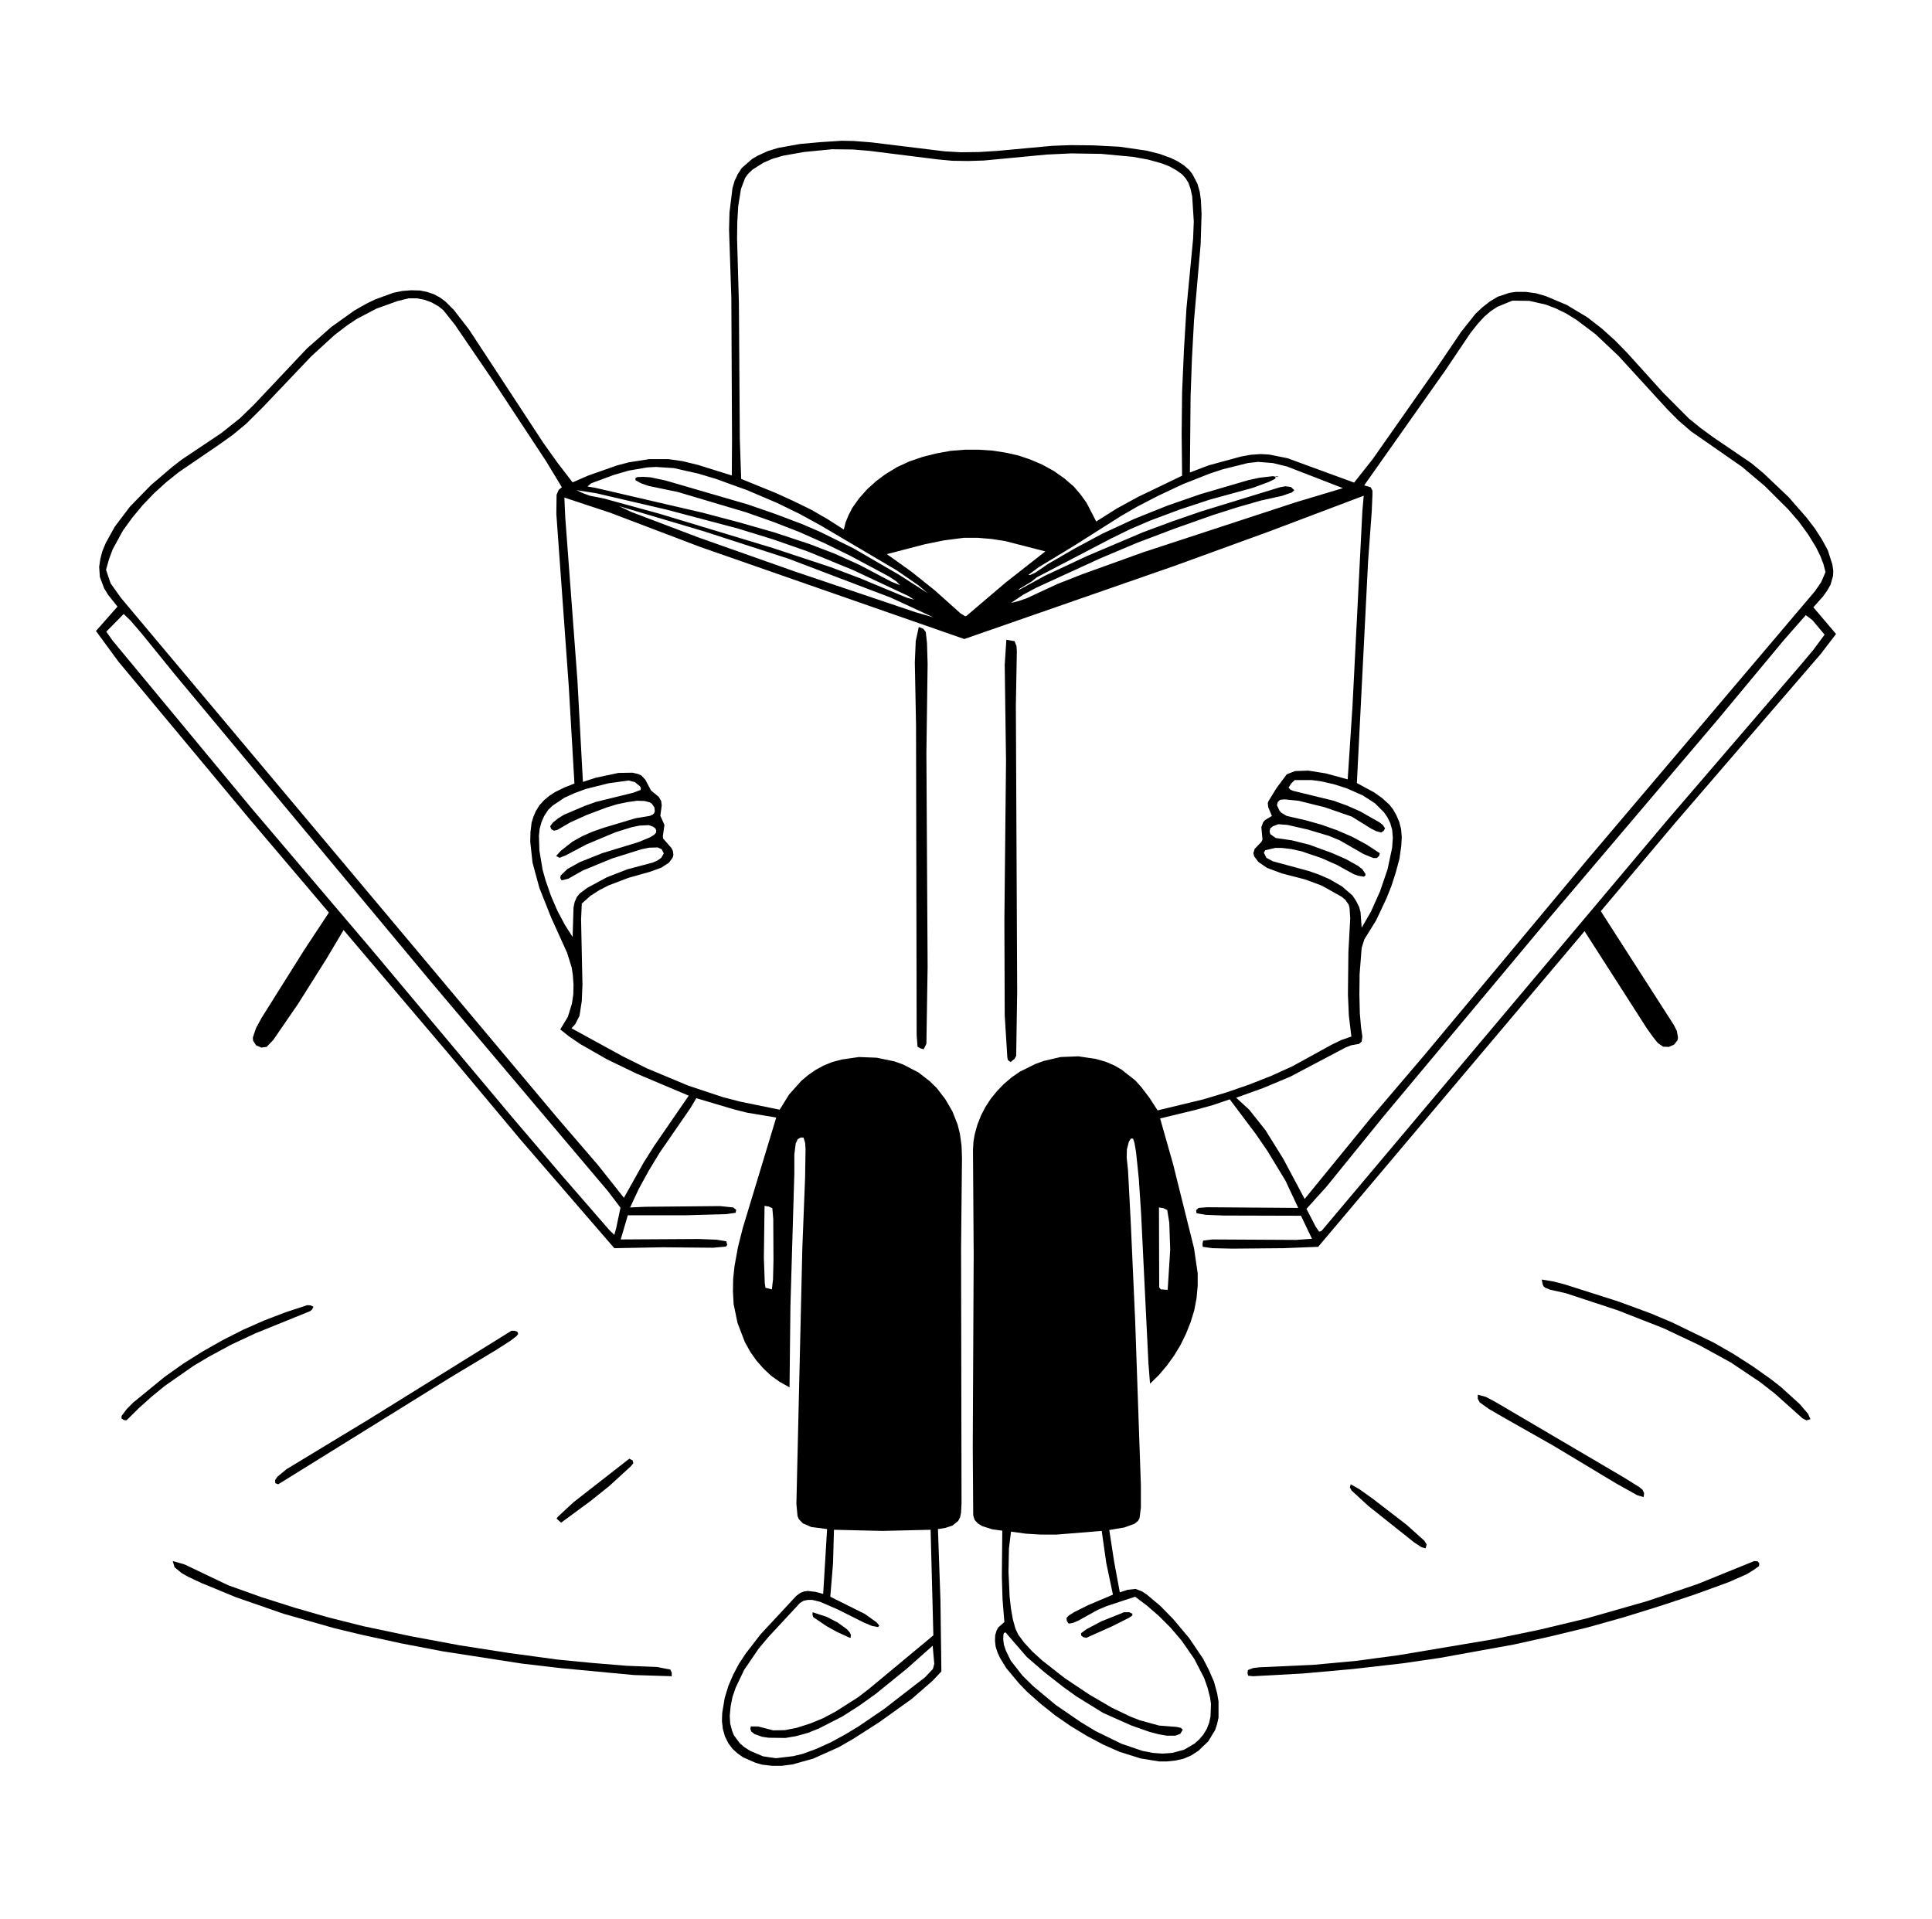 <svg width="151" height="150" viewBox="0 0 151 150" fill="none" xmlns="http://www.w3.org/2000/svg">
<path d="M64.123 11.108L65.788 11L66.719 11.018L68.098 11.126L73.826 11.827L75.097 11.899L76.529 11.881L77.962 11.791L82.24 11.396L83.69 11.342L85.445 11.36L87.503 11.467L89.616 11.773L90.618 12.025L91.513 12.348L92.068 12.618L92.534 12.924L92.927 13.265L93.196 13.607L93.59 14.362L93.769 14.991L93.858 15.638L93.912 16.699L93.84 19.072L93.321 25.041L93.16 28.008L93.053 30.974L92.999 36.925L94.467 36.368L96.973 35.684L97.761 35.541L98.513 35.487L99.193 35.523L100.625 35.81L105.835 37.716L107.285 35.882L112.369 28.637L114.195 25.94L115.323 24.52L115.86 24.016L116.432 23.567L117.059 23.189L117.972 22.884L118.473 22.812H119.261L120.049 22.92L120.801 23.136L122.465 23.837L124.077 24.808L125.186 25.67L126.225 26.605L127.191 27.594L130.002 30.704L131.989 32.7L132.92 33.455L133.905 34.174L136.894 36.206L137.825 36.979L139.794 38.849L141.209 40.467L141.853 41.312L142.408 42.175L142.856 43.002L143.214 44.116L143.285 44.602L143.267 44.997L143.07 45.699L142.802 46.166L142.48 46.615L141.728 47.46L143.5 49.546L142.318 51.092L130.915 64.324L125.115 71.21L130.826 80.109L131.058 80.577L131.148 81.08L131.112 81.296L130.843 81.638L130.432 81.817L129.984 81.799L129.572 81.512L129.25 81.116L128.731 80.397L123.844 72.774L103.024 97.441L100.303 97.548L96.311 97.584L94.753 97.548L94.001 97.441L93.984 97.207L94.037 96.955L94.753 96.865L101.323 96.901L102.541 96.811L101.681 95.013L95.631 94.996L94.252 94.942L93.518 94.816L93.482 94.582L93.679 94.402L94.324 94.348L101.467 94.402L100.464 92.263L99.068 89.962L98.155 88.631L96.114 85.916L94.789 86.366L93.429 86.743L90.672 87.409L91.692 91.004L93.321 97.548L93.608 99.508V100.497L93.518 101.468L93.339 102.403L93.053 103.337L92.695 104.236L92.265 105.117L91.764 105.944L91.191 106.735L90.564 107.473L89.884 108.138L89.759 106.556L89.186 94.852L89.007 92.119L88.792 90.051L88.667 89.314L88.559 88.991L88.398 88.973L88.237 89.206L88.076 89.818L88.058 90.465L88.165 91.49L88.38 95.607L88.721 103.194L89.168 116.084V117.828L89.061 118.655L88.935 118.871L88.667 119.087L87.879 119.374L86.698 119.572L87.073 122.017L87.521 124.444L88.13 124.246L88.756 124.175L89.257 124.372L89.616 124.606L90.69 125.505L91.692 126.53L92.945 128.022L94.037 129.64L94.485 130.521L94.879 131.42L95.129 132.337L95.237 132.966V134.225L95.129 134.728L94.968 135.213L94.431 136.094L93.679 136.813L93.106 137.191L92.516 137.443L91.889 137.586L91.227 137.658H90.582L89.15 137.425L87.485 136.903L86.232 136.346L84.943 135.663L83.672 134.89L82.473 134.063L81.327 133.146L80.289 132.229L79.662 131.582L78.642 130.359L78.158 129.568L77.962 129.137L77.818 128.687L77.765 128.238L77.782 127.788L77.89 127.429L78.015 127.195L78.499 126.763L78.355 124.984L78.302 123.204L78.337 119.626L77.55 119.518L76.762 119.266L76.44 119.069L76.171 118.781L76.064 118.421L76.028 113.082L76.1 98.088L76.046 89.854L76.082 89.242L76.171 88.685L76.386 87.912L76.673 87.175L77.031 86.492L77.442 85.862L77.926 85.269L78.463 84.712L79.053 84.208L79.698 83.759L80.933 83.148L81.578 82.914L82.902 82.608L84.281 82.554L85.624 82.752L86.393 82.968L87.073 83.255L87.664 83.597L88.738 84.442L89.204 84.963L89.848 85.808L90.475 86.779L94.055 85.916L95.845 85.377L97.618 84.766L99.354 84.082L101.019 83.327L104.062 81.655L104.832 81.278L105.62 81.008L105.423 79.372L105.351 77.718L105.387 74.41L105.53 71.785L105.477 70.94L105.405 70.689L105.136 70.311L104.85 70.077L103.31 69.214L102.004 68.729L100.196 68.261L99.032 67.83L98.352 67.362L98.029 66.931L97.958 66.679L98.065 66.338L98.584 65.798L98.674 65.619L98.584 64.648L98.728 64.252L98.871 64.091L99.408 63.767L99.121 63.084L99.086 62.76L99.139 62.616L99.766 61.591L100.571 60.513L101.216 60.261L102.254 60.225L103.615 60.441L105.333 60.908L105.709 55.155L106.479 39.945L106.586 38.741L99.211 41.528L91.8 44.224L75.366 49.941L54.743 42.75L47.69 40.071L44.109 38.885L44.181 40.467L45.13 53.16L45.559 61.106L46.562 60.782L48.334 60.405L49.444 60.387L49.892 60.495L50.124 60.603L50.446 60.944L50.876 61.771L51.485 62.275L51.682 62.616L51.718 62.958L51.61 63.749L51.932 64.468L51.807 65.349L51.825 65.529L52.487 66.284L52.595 66.518L52.63 66.805L52.577 67.021L52.29 67.416L51.682 67.812L50.787 68.136L49.122 68.603L47.564 69.196L46.83 69.574L46.132 70.023L45.47 70.617L45.416 71.875L45.523 76.963L45.47 78.24L45.291 79.39L44.951 80.055L44.664 80.361L48.674 82.554L50.59 83.507L53.776 84.838L56.479 85.737L57.858 86.096L60.937 86.725L61.671 85.539L62.638 84.46L63.175 84.011L63.748 83.615L64.374 83.273L65.036 83.004L65.77 82.806L67.131 82.608L68.527 82.662L69.906 82.95L70.568 83.184L71.785 83.813L72.663 84.496L73.2 85.017L73.88 85.898L74.435 86.851L74.847 87.894L75.026 88.613L75.151 89.53L75.187 90.483L75.115 97.53L75.151 117.469L75.115 118.206L75.043 118.565L74.882 118.871L74.435 119.23L73.88 119.41L73.307 119.5L73.504 125.073L73.576 130.629L72.877 131.366L71.266 132.768L68.706 134.602L66.683 135.897L65.556 136.544L63.551 137.443L61.939 137.892L61.116 138H60.328L59.559 137.91L59.057 137.766L58.073 137.335L57.643 137.029L57.249 136.67L56.927 136.238L56.658 135.699L56.497 135.123L56.426 134.512L56.444 133.883L56.641 132.696L56.927 131.761L57.303 130.881L57.75 130.036L58.27 129.244L59.451 127.716L62.244 124.714L62.566 124.48L62.852 124.372L63.139 124.336L63.748 124.408L64.338 124.57L64.643 119.5L63.407 119.338L62.745 119.051L62.423 118.709L62.333 118.475L62.244 117.54L62.709 97.53L62.924 92.047L62.96 89.782L62.924 89.296L62.799 88.901H62.566L62.351 89.027L62.19 89.368L62.083 90.231V91.705L61.778 102.061L61.707 108.425L60.937 107.994L60.257 107.508L59.666 106.951L59.129 106.34L58.645 105.657L58.216 104.884L57.643 103.391L57.339 101.917L57.285 100.928L57.303 99.939L57.41 98.933L57.679 97.459L58.055 95.966L60.668 87.337L58.395 86.959L57.392 86.707L54.421 85.826L53.973 86.582L51.556 90.087L50.715 91.472L49.927 92.91L49.247 94.366L50.428 94.312L56.282 94.258L57.303 94.366L57.535 94.546L57.5 94.78L56.748 94.888L53.526 94.978H49.068L48.513 96.865L54.6 96.829L55.996 96.883L56.766 97.009L56.837 97.297L56.73 97.423L55.727 97.513L51.789 97.477L48.012 97.548L40.726 89.117L35.355 82.698L26.852 72.684L25.527 74.913L23.307 78.437L21.356 81.278L20.837 81.817L20.425 81.871L20.013 81.691L19.781 81.332L19.763 81.08L20.013 80.343L20.443 79.552L23.773 74.248L25.706 71.318L19.405 63.893L9.254 51.703L7.5 49.312L9.183 47.406L8.449 46.489L8.144 45.986L7.804 45.087L7.751 44.296L7.84 43.685L8.001 43.074L8.27 42.426L8.968 41.168L10.149 39.604L11.796 37.914L13.461 36.493L14.177 35.936L17.292 33.851L18.76 32.682L19.852 31.621L23.988 27.235L25.885 25.563L27.693 24.268L28.678 23.711L29.358 23.387L30.736 22.884L31.435 22.74L32.133 22.686L32.831 22.704L33.368 22.812L33.905 22.992L34.406 23.261L34.836 23.585L35.48 24.232L36.662 25.76L42.462 34.606L43.59 36.188L44.754 37.698L45.989 37.159L48.245 36.368L49.14 36.134L50.733 35.882H52.255L53.364 36.044L54.546 36.332L57.195 37.159L57.213 34.336L57.16 23.297L56.981 17.94L57.016 16.591L57.249 14.704L57.41 14.146L57.661 13.607L57.983 13.121L58.789 12.42L59.254 12.151L60.006 11.809L60.83 11.557L62.53 11.252L64.123 11.108ZM8.288 44.53L8.646 45.591L9.451 46.723L43.554 87.355L46.741 91.058L48.764 93.611L50.303 90.86L51.145 89.53L53.83 85.629L49.748 83.903L47.439 82.788L45.362 81.602L44.467 80.99L43.787 80.451L44.378 79.48L44.7 78.437L44.807 77.718L44.825 76.963L44.772 76.208L44.682 75.615L44.324 74.464L43.071 71.695L42.158 69.394L41.621 67.416L41.442 65.78L41.46 65.025L41.549 64.288L41.692 63.821L41.889 63.371L42.158 62.94L42.534 62.526L42.946 62.185L43.393 61.897L44.127 61.538L44.897 61.232L44.449 53.573L43.483 40.179L43.501 38.669L43.662 38.291L43.912 38.076L42.659 36.008L38.488 29.68L35.57 25.401L34.657 24.25L34.281 23.945L33.708 23.621L33.153 23.423L32.58 23.315H31.936L31.059 23.531L29.412 24.124L27.872 24.933L27.12 25.437L26.136 26.192L24.328 27.846L20.532 31.837L19.226 33.132L18.205 33.977L17.149 34.732L13.963 36.907L12.978 37.698L12.029 38.561L11.152 39.478L10.346 40.449L9.612 41.456L8.807 42.93L8.52 43.703L8.288 44.53ZM9.666 47.982L8.306 49.366L8.789 50.049L19.637 63.138L28.928 74.069L40.081 87.373L43.841 91.777L47.636 96.146L48.012 96.506L48.155 96.002L48.495 94.384L47.528 93.108L33.726 76.783L13.622 52.656L11.116 49.564L10.221 48.521L9.666 47.982ZM101.968 93.701L107.106 87.409L111.366 82.41L124.077 67.165L141.853 46.202L142.336 45.501L142.677 44.71L142.515 44.08L142.265 43.433L141.925 42.75L141.316 41.761L140.582 40.754L139.741 39.784L137.933 37.986L136.142 36.475L132.186 33.725L131.201 32.88L130.342 32.017L126.493 27.81L124.703 26.12L123.199 24.987L122.412 24.502L121.606 24.106L120.801 23.801L119.53 23.513L118.205 23.495L117.023 23.98L116.504 24.322L116.003 24.753L115.448 25.365L114.911 26.048L112.977 28.924L106.622 37.932L107.124 38.076L107.267 38.345V38.651L107.213 39.945L106.927 43.865L106.049 61.196L107.41 61.933L108.037 62.383L108.591 62.886L108.896 63.281L109.146 63.731L109.361 64.234L109.504 64.792L109.558 65.403L109.522 66.086L109.379 67.111L109.093 68.172L108.753 69.232L108.359 70.221L107.553 71.929L106.64 73.403L106.425 74.069L106.264 76.118L106.246 77.736L106.282 79.21L106.372 80.253L106.479 81.008L106.425 81.404L106.211 81.584L105.602 81.691L105.154 81.871L100.858 84.136L98.763 85.017L96.615 85.79L97.636 86.725L98.907 88.326L100.303 90.573L101.968 93.701ZM47.063 66.679L49.892 65.816L50.804 65.439L51.127 65.241L51.27 65.079L51.288 64.918L51.234 64.756L51.055 64.612L50.715 64.486L49.981 64.522L49.372 64.648L48.101 65.043L45.828 65.996L44.234 66.841L43.733 67.039L43.465 66.895L43.841 66.482L44.736 65.78L45.505 65.349L46.329 64.989L47.206 64.684L49.677 63.947L50.769 63.767L51.019 63.659L51.127 63.551L51.18 63.407L51.145 63.102L50.948 62.814L50.787 62.706L50.375 62.598L49.784 62.58L49.032 62.688L48.245 62.85L47.421 63.102L45.846 63.695L44.575 64.27L43.554 64.864L43.304 64.918L43.089 64.81L42.999 64.576L43.214 64.288L43.608 63.965L44.073 63.677L45.72 62.976L46.58 62.67L49.498 61.951L50.071 61.735L50.088 61.574L50.017 61.448L49.623 61.124L49.14 60.998L47.564 61.214L45.774 61.663L44.897 61.987L44.109 62.346L43.196 62.958L42.856 63.281L42.534 63.767L42.319 64.252L42.176 64.792L42.122 65.331L42.158 66.464L42.408 67.974L42.641 68.801L43.053 69.987L43.554 71.156L44.145 72.271L44.754 73.224L44.825 70.922L44.915 70.491L45.076 70.113L45.309 69.826L45.917 69.376L47.421 68.567L49.032 67.938L51.001 67.416L51.377 67.255L51.682 67.039L51.879 66.697L51.718 66.374L51.413 66.23L50.733 66.248L50.124 66.374L47.833 67.093L45.559 68.028L44.413 68.675L43.894 68.801L43.787 68.621L43.823 68.423L44.342 67.92L45.309 67.38L47.063 66.679ZM106.425 72.504L107.141 71.264L107.858 69.664L108.448 67.938L108.806 66.248L108.86 65.475L108.806 64.846L108.663 64.342L108.448 63.893L108.18 63.497L107.464 62.778L106.515 62.167L105.262 61.609L104.241 61.286L103.203 61.052L102.487 60.962H101.198L100.912 61.232L100.715 61.556L100.858 61.717L101.073 61.807L104.241 62.58L105.28 62.958L106.3 63.407L107.822 64.27L108.09 64.486L108.251 64.738L108.144 64.935L107.947 65.061L107.553 64.953L107.159 64.756L105.656 63.821L103.525 63.084L101.484 62.58L100.392 62.472L100.052 62.508L99.873 62.67L99.802 62.922L99.999 63.353L100.142 63.515L100.571 63.767L102.057 64.108L103.275 64.45L104.492 64.882L105.656 65.385L106.766 65.978L107.84 66.679L107.786 66.895L107.607 67.057H107.338L106.586 66.751L104.707 65.673L103.883 65.331L102.201 64.828L100.625 64.468L99.909 64.414L99.48 64.576L99.282 64.738L99.229 64.971L99.282 65.187L99.712 65.493L100.965 65.673L102.326 66.014L104.098 66.661L105.208 67.147L106.139 67.668L106.479 67.938L106.712 68.279L106.73 68.405L106.604 68.513L106.157 68.441L105.799 68.315L104.492 67.596L103.275 67.057L101.735 66.535L100.93 66.356L100.178 66.266H99.676L98.889 66.446L98.781 66.643L98.978 67.039L99.48 67.309L102.326 68.082L103.131 68.369L103.919 68.711L104.904 69.286L105.709 69.987L105.996 70.419L106.228 70.886L106.336 71.282L106.425 72.504ZM48.37 39.55L49.354 40.017L54.618 42.013L62.1 44.656L71.588 47.856L72.967 48.251L69.619 46.705L61.635 43.667L55.029 41.528L48.37 39.55ZM69.315 43.307L71.23 44.674L73.074 46.148L75.061 47.928L75.437 48.161L75.545 48.126L78.588 45.537L81.703 43.092L78.552 42.283L77.496 42.121L76.422 42.031H75.33L73.79 42.229L72.287 42.534L69.315 43.307ZM104.957 38.148L100.589 36.458L99.48 36.188L98.334 36.098L97.528 36.188L95.577 36.673L94.539 37.015L92.444 37.842L90.493 38.759L88.864 39.604L87.593 40.341L83.905 42.678L81.202 44.314L80.378 44.925L80.504 44.943L80.933 44.746L81.9 44.08L84.012 42.858L86.16 41.707L88.685 40.539L91.245 39.514L93.84 38.615L97.582 37.518L98.423 37.339L99.48 37.213L99.855 37.285L99.891 37.231H99.694L99.676 37.41L99.175 37.662L97.904 38.13L94.556 39.046L92.211 39.819L89.902 40.682L88.309 41.366L86.841 42.085L81.023 45.123L80.629 45.447L79.644 46.04L79.626 46.112L81.667 44.997L84.925 43.469L89.329 41.599L91.603 40.754L93.894 39.963L100.052 38.076L100.464 38.004L100.894 38.058L101.162 38.309L100.965 38.489L100.178 38.759L98.549 39.118L96.669 39.658L94.807 40.251L91.8 41.312L88.864 42.426L85.964 43.649L80.987 45.932L79.949 46.489L79.018 47.119L79.609 46.975L80.235 46.759L82.634 45.645L84.603 44.871L89.347 43.163L101.305 39.244L104.957 38.148ZM69.386 46.094L70.908 46.723L71.445 46.867L70.998 46.579L66.665 44.548L63.121 43.092L60.436 42.157L57.697 41.312L52.129 39.837L46.58 38.543L45.058 38.309L45.559 38.543L46.096 38.741L47.188 38.956L51.52 40.143L60.382 42.822L64.947 44.332L67.185 45.177L69.386 46.094ZM142.605 49.6L141.656 48.467L141.137 48.072L139.401 50.049L134.334 56.144L121.069 71.767L108.09 87.301L103.668 92.748L102.111 94.474L102.827 95.858L103.096 96.254L103.257 96.218L103.364 96.11L130.378 64.019L140.761 51.937L141.728 50.786L142.605 49.6ZM91.263 100.803L91.46 97.674L91.388 95.553L91.227 94.564L90.922 94.42L90.582 94.366L90.6 100.605L90.725 100.767L91.263 100.803ZM64.893 124.786L67.596 126.134L68.527 126.799L68.724 127.051L68.617 127.159L68.151 127.069L67.543 126.817L65.466 125.775L64.088 125.181L63.497 125.038H63.121L62.799 125.109L62.53 125.271L60.042 127.95L59.29 128.849L58.162 130.503L57.5 131.887L57.249 132.624L57.106 133.344L57.034 134.099L57.07 134.692L57.213 135.249L57.356 135.609L57.822 136.238L58.18 136.544L58.628 136.831L59.648 137.263L60.651 137.407L62.011 137.245L62.745 137.065L63.819 136.67L64.929 136.166L66.021 135.573L67.095 134.926L69.1 133.559L72.305 131.078L72.913 130.431L73.021 130.036L72.895 128.615L70.872 130.413L68.456 132.373L67.149 133.308L65.824 134.153L63.998 135.087L63.139 135.429L62.226 135.681L61.384 135.825L60.078 135.807L59.576 135.735L58.968 135.519L58.717 135.321L58.645 135.123L58.681 134.926H59.254L60.436 135.231L61.349 135.213L62.262 135.034L63.336 134.692L64.338 134.278L65.287 133.775L67.095 132.624L67.954 131.959L72.949 127.806L72.734 119.554L68.957 119.644L65.18 119.554L65.108 122.179L64.893 124.786ZM59.755 94.24L59.702 98.322L59.773 100.281L59.827 100.641L60.328 100.767L60.418 99.975L60.453 98.501L60.436 95.283L60.364 94.42L60.078 94.294L59.755 94.24ZM79.018 119.698L78.857 121.01L78.821 122.826L78.91 124.786L79.018 125.739L79.161 126.548L79.358 127.267L79.573 127.734L80.038 128.364L80.701 129.083L81.452 129.766L83.243 131.168L85.158 132.445L86.912 133.469L88.345 134.153L89.079 134.44L90.582 134.854L91.961 134.962L92.283 135.034L92.444 135.177L92.247 135.501L91.871 135.645H91.173L90.564 135.537L89.866 135.357L88.434 134.854L86.214 133.865L84.12 132.57L83.117 131.851L81.649 130.701L80.253 129.496L78.588 127.572L78.463 127.626L78.427 127.734L78.409 128.112L78.463 128.543L78.606 128.975L79 129.784L79.913 130.952L80.754 131.779L82.526 133.254L84.496 134.602L85.624 135.285L87.646 136.274L89.275 136.831L90.099 136.993L90.869 137.047L91.621 136.993L92.552 136.742L93.375 136.256L93.733 135.932L94.055 135.555L94.324 135.105L94.503 134.638L94.61 134.153L94.646 133.164L94.574 132.66L94.377 131.887L94.109 131.132L93.339 129.64L92.355 128.22L91.513 127.231L90.6 126.314L89.651 125.487L88.721 124.786L86.483 125.523L85.767 125.829L84.245 126.674L83.851 126.835L83.529 126.889L83.386 126.692L83.35 126.458L83.529 126.26L83.959 125.99L85.033 125.451L86.984 124.624L86.465 122.161L86.107 119.644L82.562 119.932H81.363L80.181 119.86L79.018 119.698ZM85.677 40.754L87.306 39.73L88.953 38.831L92.39 37.177L92.355 33.923L92.39 30.633L92.534 27.342L92.731 24.088L93.25 18.659L93.303 17.31L93.178 15.333L93.035 14.704L92.892 14.308L92.677 13.948L92.39 13.625L91.961 13.319L91.424 13.014L90.779 12.762L89.741 12.474L88.559 12.258L86.071 12.025L83.708 11.989L81.81 12.079L76.887 12.546L75.652 12.582L74.417 12.564L73.271 12.456L67.954 11.791L66.665 11.683L65.019 11.665L62.817 11.881L61.205 12.169L60.4 12.402L59.684 12.708L58.825 13.247L58.466 13.589L58.234 13.912L57.911 14.775L57.697 16.106L57.625 17.364L57.607 18.623L57.75 23.675L57.822 34.318L57.929 37.428L60.668 38.543L62.047 39.172L63.407 39.837L64.714 40.593L65.949 41.384L66.093 40.808L66.325 40.251L66.612 39.694L67.149 38.939L67.793 38.219L68.492 37.59L69.19 37.069L70.103 36.511L71.069 36.062L72.126 35.702L73.2 35.433L74.292 35.235L75.402 35.145H76.511L77.586 35.217L78.624 35.379L79.591 35.595L80.539 35.918L81.47 36.314L82.347 36.799L83.171 37.374L83.923 38.022L84.46 38.651L84.925 39.298L85.677 40.754ZM70.353 45.734L70.049 45.429L69.476 45.051L66.415 43.415L64.428 42.444L62.441 41.563L60.4 40.772L58.305 40.035L52.989 38.453L50.661 37.968L50.106 37.77L49.677 37.536L49.659 37.374L49.802 37.285L50.267 37.267L50.84 37.303L52.022 37.554L58.449 39.424L60.579 40.161L62.673 40.952L64.052 41.545L66.683 42.84L70.246 44.907L72.519 46.364L71.767 45.734L70.103 44.584L64.195 41.096L62.494 40.161L60.758 39.316L58.395 38.309L55.96 37.428L54.582 37.015L52.666 36.583L51.27 36.493L50.59 36.529L49.122 36.781L47.958 37.123L46.204 37.77L45.917 38.022L46.472 38.111L54.922 40.071L57.715 40.808L60.489 41.599L63.264 42.516L65.233 43.271L67.185 44.152L69.673 45.465L70.353 45.734Z" fill="#010000"/>
<path d="M63.515 126L64.627 126.367L65.465 126.8L66.18 127.317L66.409 127.567L66.5 127.767L66.485 128L66.348 127.967L65.373 127.517L64.596 127.083L63.561 126.383L63.5 126.2L63.515 126Z" fill="#010000"/>
<path d="M87.849 126H88.27L88.5 126.118V126.252L88.232 126.437L86.892 127.109L84.902 128L84.672 127.95L84.5 127.815V127.63L84.94 127.311L86.088 126.706L87.849 126Z" fill="#010000"/>
<path d="M137.106 122L137.375 122.019L137.5 122.174L137.482 122.387L137.088 122.677L136.516 123.026L135.12 123.645L132.507 124.594L129.715 125.523L126.905 126.394L124.077 127.187L121.196 127.884L118.314 128.523L112.534 129.568L109.616 129.994L105.715 130.439L101.831 130.787L97.947 131L97.554 130.961L97.5 130.748L97.536 130.516L97.947 130.361L98.413 130.303L102.654 130.11L105.983 129.8L109.312 129.355L116.686 128.116L120.337 127.361L123.97 126.49L128.784 125.116L132.668 123.8L137.106 122Z" fill="#010000"/>
<path d="M13.5 122L14.418 122.26L17.841 123.893L20.435 124.821L23.065 125.656L25.712 126.416L28.377 127.085L32.153 127.882L35.947 128.588L39.759 129.181L43.588 129.701L46.271 129.961L48.971 130.184L51.335 130.276L52.394 130.48L52.5 130.722V131L49.535 130.907L43.835 130.369L40.818 130.016L34.588 129.052L31.394 128.439L28.235 127.753L26.153 127.252L22.165 126.12L18.424 124.821L15.723 123.707L14.7 123.225L14.206 122.946L13.641 122.482L13.5 122Z" fill="#010000"/>
<path d="M78.654 50L79.295 50.107L79.449 50.501L79.474 50.931L79.397 55.118L79.5 77.506L79.423 82.517L79.295 82.749L78.987 83L78.782 82.857L78.731 82.642L78.526 79.349L78.5 71.905L78.628 59.467L78.526 51.951L78.654 50Z" fill="#010000"/>
<path d="M71.809 49L72.167 49.143L72.357 49.393L72.452 50.269L72.5 51.894L72.405 58.88L72.5 75.568L72.405 81.571L72.191 82L71.929 81.928L71.714 81.803L71.643 80.892L71.595 56.683L71.5 51.769L71.571 50.108L71.809 49Z" fill="#010000"/>
<path d="M120.5 100L121.364 100.14L122.263 100.368L126.498 101.717L129.021 102.645L130.68 103.346L133.93 104.922L135.485 105.815L136.989 106.779L138.423 107.795L139.184 108.39L140.67 109.739L141.31 110.492L141.5 110.912L141.189 111L140.895 110.86L138.7 108.898L137.577 108.022L135.278 106.481L132.789 105.115L130.006 103.801L126.428 102.4L122.384 101.068L121.14 100.788L120.759 100.631L120.638 100.525L120.569 100.368L120.5 100Z" fill="#010000"/>
<path d="M39.974 104H40.202L40.43 104.069L40.5 104.242L40.377 104.414L39.904 104.777L38.747 105.519L35.189 107.66L21.886 115.914L21.745 116L21.517 115.914L21.5 115.672L21.675 115.413L22.411 114.809L28.827 110.924L39.974 104Z" fill="#010000"/>
<path d="M24.018 102L24.277 102.018L24.5 102.126L24.389 102.342L24.24 102.468L19.976 104.196L18.122 105.06L16.323 106.032L15.137 106.734L12.893 108.3L11.836 109.164L10.835 110.064L9.889 111L9.685 110.982L9.5 110.856V110.658L9.908 110.118L10.409 109.614L12.874 107.598L14.321 106.572L15.841 105.618L17.399 104.736L18.993 103.926L20.625 103.206L22.312 102.558L24.018 102Z" fill="#010000"/>
<path d="M115.5 109L116.124 109.166L116.879 109.565L126.894 115.453L128.122 116.218L128.368 116.418L128.5 116.684L128.462 117L127.952 116.85L126.289 115.919L121.395 112.975L117.635 110.846L116.369 110.114L115.651 109.599L115.5 109.316V109Z" fill="#010000"/>
<path d="M105.571 116L106.241 116.38L107.335 117.16L109.947 119.175L111.324 120.411L111.5 120.696L111.429 121L111.112 120.924L110.529 120.544L106.947 117.692L105.641 116.494L105.5 116.247L105.571 116Z" fill="#010000"/>
<path d="M49.184 114L49.441 114.13L49.5 114.352L49.303 114.593L47.625 116.13L46.145 117.315L43.855 119L43.5 118.685L43.599 118.537L44.842 117.389L49.184 114Z" fill="#010000"/>
</svg>
